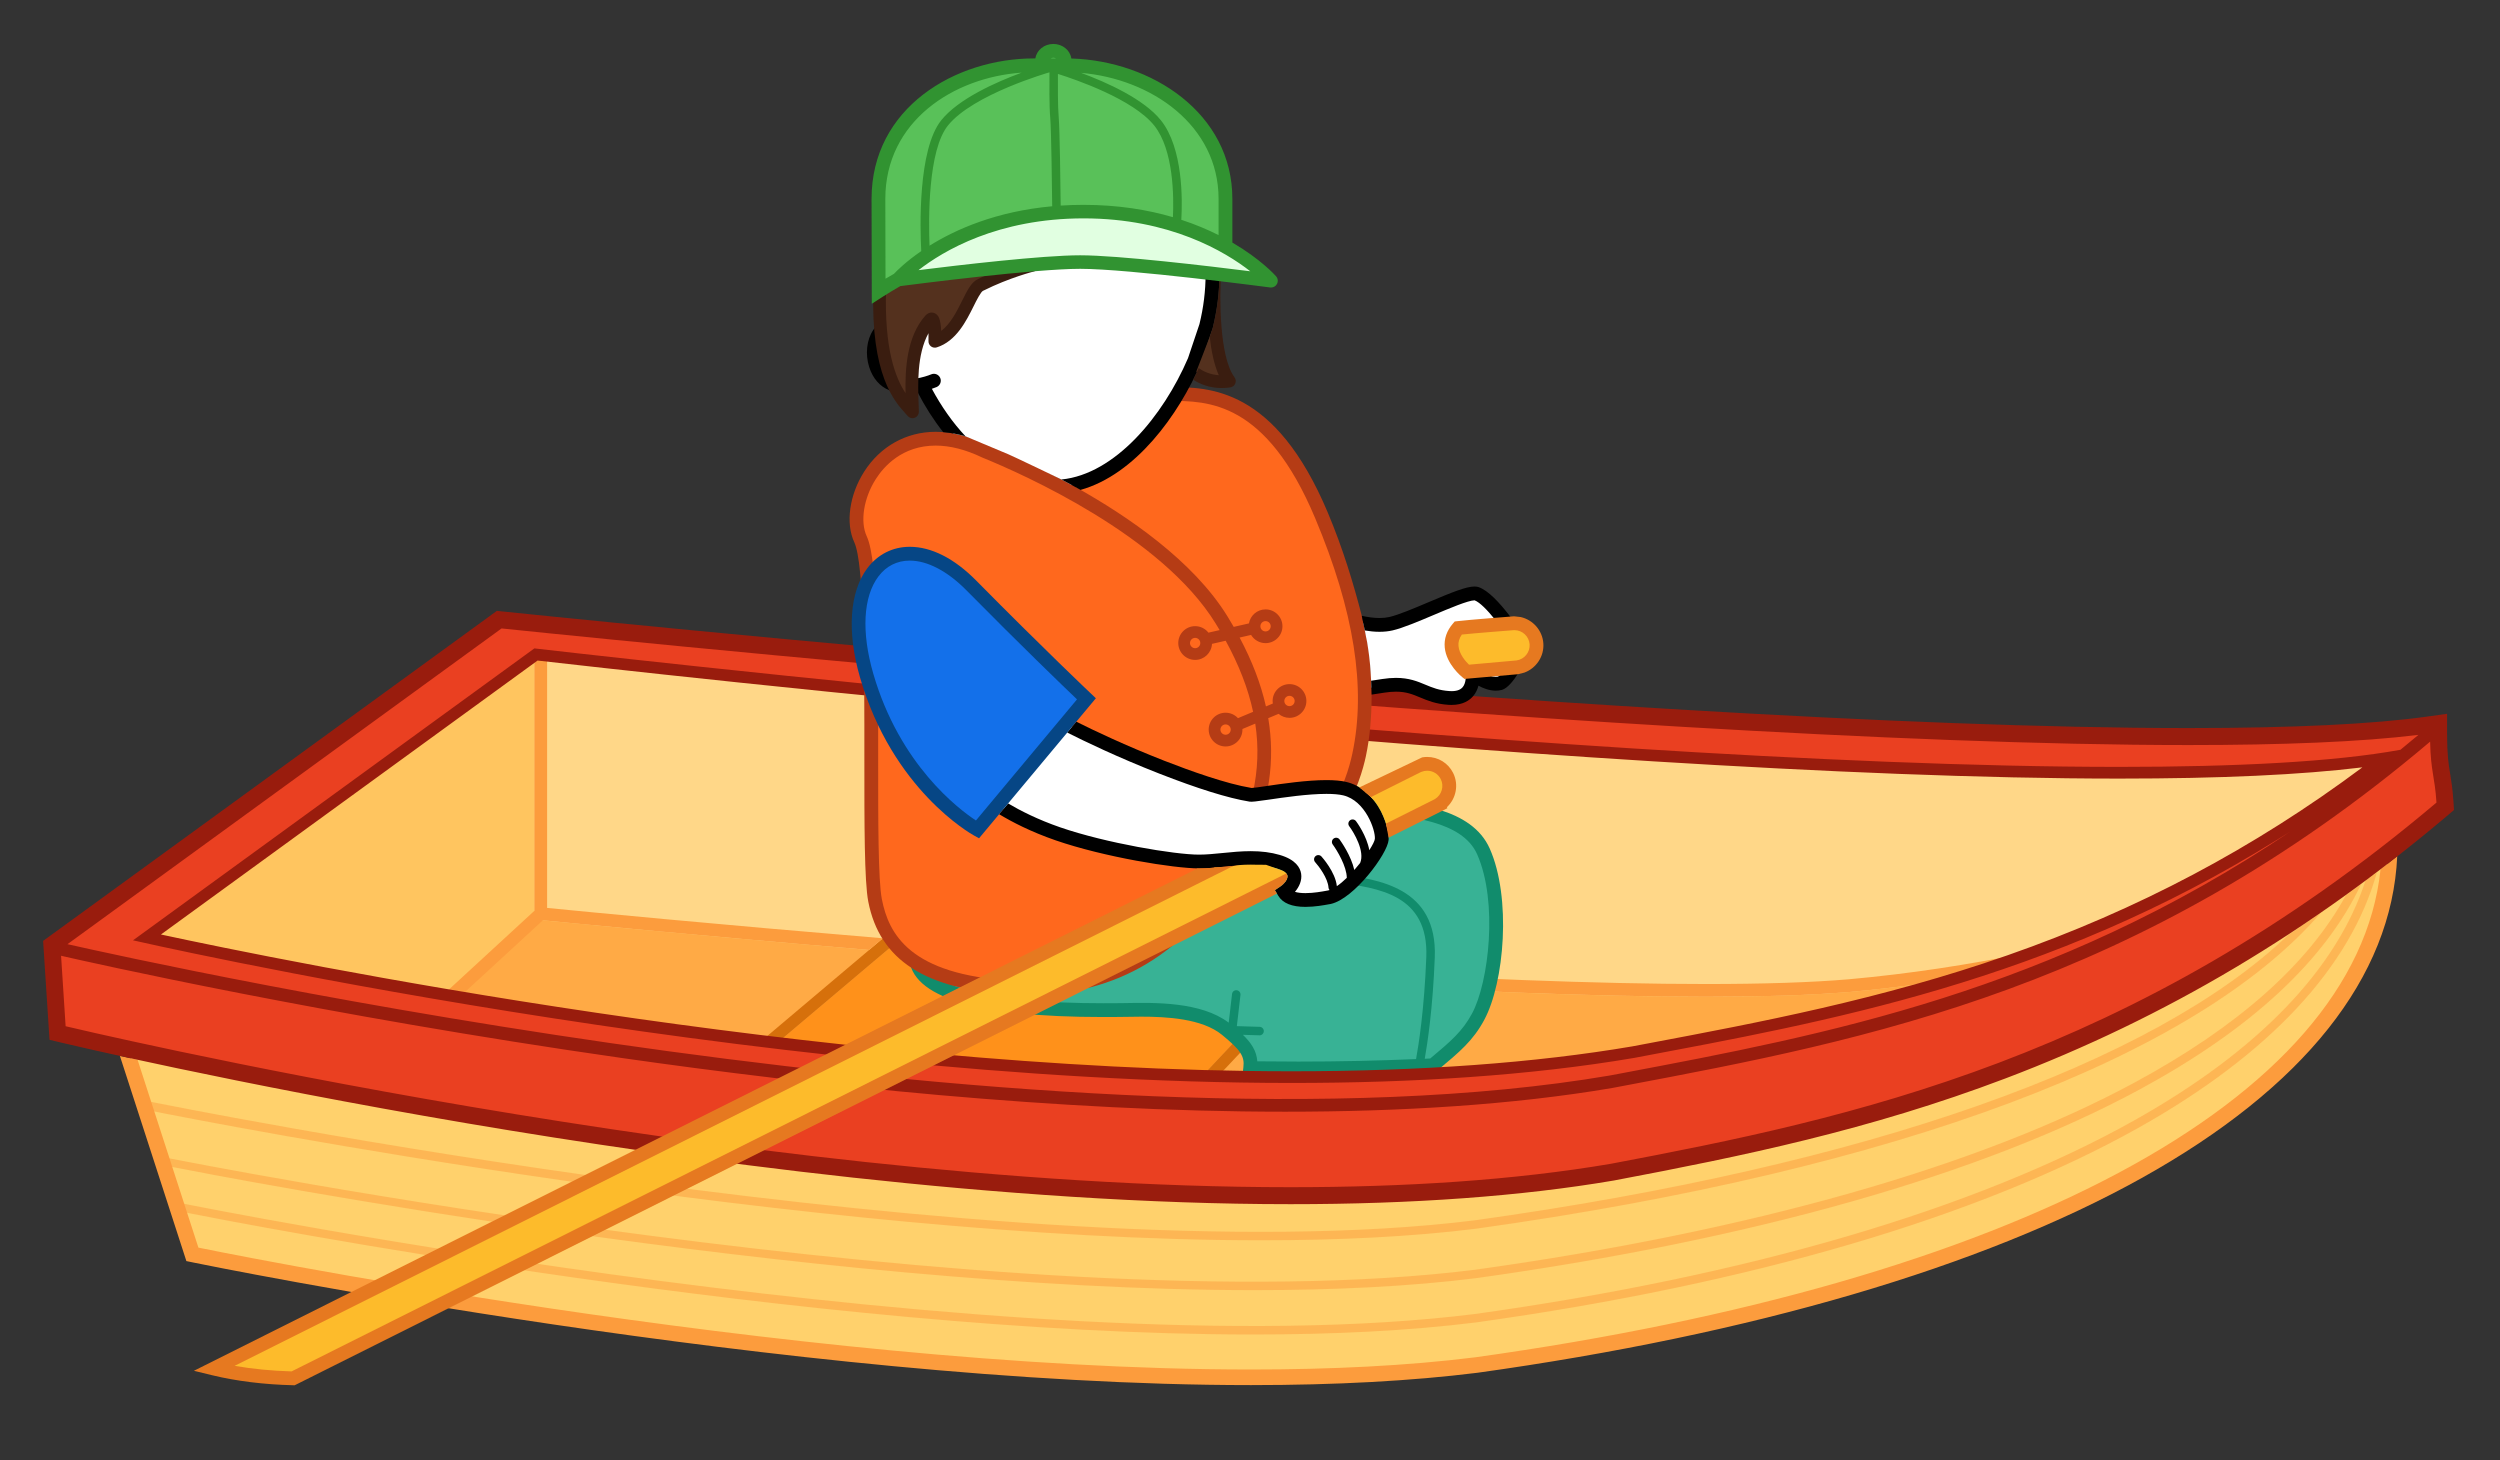 <svg xmlns="http://www.w3.org/2000/svg" xmlns:xlink="http://www.w3.org/1999/xlink" id="Layer_1" width="589" height="344" x="0" y="0" enable-background="new 0 0 589 344" version="1.1" viewBox="0 0 589 344" xml:space="preserve"><rect x="0" y="0" width="589" height="344" fill="#333333" stroke="none"/><g id="Rowboat.svg"><path id="FullBoat" fill="#FFD16C" d="M294.739,324.151c-0.006,0-0.012,0-0.018,0c-107.736-0.004-246.879-28.456-248.272-28.743 l-0.854-0.176L29.826,246.57c-9.316-2.045-14.655-3.321-14.709-3.334l-1.076-0.258l-1.301-20.088l0.668-0.485l104.347-75.895 l0.573,0.062c2.62,0.274,263.552,27.466,397.275,27.464c24.625,0,43.704-0.925,56.715-2.745l1.708-0.239v1.726 c0,5.234,0.37,7.517,0.764,9.932c0.277,1.704,0.562,3.466,0.746,6.286l0.048,0.75l-0.571,0.487 c-4.049,3.453-8.197,6.846-12.346,10.089c-0.804,28.18-21.246,54.216-59.169,75.339c-37.418,20.843-91.246,36.609-155.664,45.602 C332.475,323.179,314.618,324.151,294.739,324.151z"/><path fill="#FFC55F" d="M127.126,154.171l-91.843,66.056l71.199,14.627l20.768-19.701L127.126,154.171z"/><path id="Boat1" fill="#FFD788" d="M574.038,189.089c-0.44-6.812-1.513-7.338-1.513-16.313 c-85.479,11.972-393.813-18.54-446.626-23.917v67.769c0,0,233.434,23.533,309.794,17.095 c71.723-6.453,125.476-33.332,125.483-34.146C565.46,196.241,569.746,192.75,574.038,189.089z"/><path id="Seat" fill="#FF911A" d="M179.933,246.598l53.36-45.08l94.76,6.44l-45.08,47.84L179.933,246.598z"/><path id="Bands" fill="#FC9C3D" d="M35.042,259.484 C37.063,259.9,239.514,301,347.501,287.5c92.706-12.938,159.623-36.725,191.594-67.214l7.729-5.271 c-29.354,34.039-99.442,60.562-199.062,74.467c-15.294,1.912-32.453,2.73-50.646,2.73c-105.725,0-247.532-27.688-261.409-30.479 L35.042,259.484z M40.394,274.902c13.047,2.58,150.283,29.056,255.133,29.056c18.712,0,36.433-0.847,52.231-2.821 c65.328-9.115,119.317-24.451,156.138-44.348c26.431-14.284,43.959-30.545,52.416-48.562l-3.603,2.659 c-8.84,16.24-25.476,31.015-49.77,44.144c-36.607,19.783-90.364,35.047-155.444,44.125c-107.99,13.506-306.022-25.934-308-26.336 L40.394,274.902z M43.625,285.652c12.657,2.521,147.455,28.756,251.584,28.756c18.783,0,36.6-0.854,52.555-2.846 c64.75-9.035,118.745-24.908,156.146-45.902c30.8-17.289,49.874-37.822,56.074-60.096l-2.646,1.828 c-6.725,20.844-25.199,40.125-54.411,56.521c-37.187,20.873-90.938,36.664-155.431,45.664 c-107.991,13.496-302.39-25.615-304.333-26.011L43.625,285.652z" enable-background="new" opacity=".5"/><path id="InnerBoat" fill="#FFAA45" d="M307.891,231.369c50.877,3.049,99.858,4.706,127.808,2.35 c12.021-1.082,23.528-2.74,34.377-4.75c-30.129,10.141-58.834,15.316-84.998,20.268c-29.942,5.104-64.211,6.533-99.368,5.682 l-2.186,2.316L176.52,247.68l1.388-1.174c-26.548-3.257-51.41-7.054-72.849-10.689l20.844-19.188c0,0,33.303,3.354,78.865,7.188 l28.064-23.711l98.229,6.681L307.891,231.369L307.891,231.369z M183.35,245.518l99.078,8.851l42.618-45.229l-91.289-6.203 L183.35,245.518z"/><path id="SeatBorder" fill="#D6700B" d="M204.765,223.812l28.064-23.709l98.229,6.677l-23.17,24.588v0.001L285.7,254.913 l-2.186,2.319l-107.002-9.559l1.388-1.173L204.765,223.812z M183.35,245.518l99.078,8.851l42.618-45.229l-91.289-6.203 L183.35,245.518z"/><path id="FullBoatBorder" fill="#FC9C3D" d="M32.413,249.689l-4.164-0.912l15.002,46.297l0.66,2.037l2.097,0.433 c1.395,0.287,140.756,28.787,248.712,28.787c19.98,0,37.935-0.979,53.36-2.906l0.025-0.003l0.022-0.004 c64.687-9.026,118.772-24.883,156.424-45.854c38.179-21.268,58.951-47.275,60.237-75.867l-3.932,3.119 c-5.765,54.752-87.311,97.384-213.238,114.958c-16.146,2.019-34.062,2.878-52.904,2.878c-108.829,0-247.969-28.713-247.969-28.713 L32.413,249.689z M465.435,229.801c-9.471,1.637-19.42,2.988-29.736,3.917c-9.19,0.775-20.653,1.116-33.72,1.116 c-26.646,0-59.938-1.42-94.088-3.467l2.692-2.858c33.276,1.972,65.554,3.325,91.396,3.325c13.513,0,24.771-0.372,33.468-1.105 c14.631-1.312,28.519-3.486,41.344-6.119L465.435,229.801z M128.899,154.417v59.49c9.039,0.891,39.797,3.87,79.124,7.153 l-3.258,2.752c-39.012-3.28-69.036-6.215-76.863-6.989l0.118-0.111l-23.051,21.224l-2.032-2.207l23.051-21.224l-0.087,0.08v-60.262 L128.899,154.417z"/><path id="Boat" fill="#EA4021" d="M575.036,189.025c-0.181-2.795-0.466-4.545-0.74-6.237c-0.396-2.437-0.771-4.737-0.771-10.013 v-1.149l-1.144,0.159c-13.034,1.824-32.137,2.75-56.772,2.75c-133.75,0-394.713-27.193-397.333-27.468l-0.382-0.04L13.701,222.809 l-0.445,0.323l1.26,19.445l0.717,0.172c1.583,0.379,159.865,37.952,288.803,37.952c28.675,0,54.133-1.861,75.685-5.534 c51.146-9.677,121.186-22.931,194.963-85.313l0.39-0.326L575.036,189.025z M557.47,181.984 c-25.646,19.146-53.121,33.697-83.979,44.479c-29.86,10.438-58.907,15.917-84.534,20.753l-4.091,0.771 c-22.962,3.91-50.05,5.896-80.539,5.896c-111.575,0-241.76-26.865-266.725-32.256l-3.277-0.707l91.917-66.853l0.581,0.066 c24.765,2.846,245.621,27.805,372.479,27.805c23.646,0,42.851-0.894,57.086-2.646l5.611-0.688L557.47,181.984z"/><path id="Pants" fill="#38B295" d="M348.254,239.541c4.361-8.104,6.232-27.732,1.246-38.951 c-4.986-11.217-24.928-9.971-35.523-11.84c0,0-98.771,23.682-98.148,36.77c0.623,13.086,39.885,12.463,46.429,12.463 s19.81-1.061,26.665,4.553c4.24,3.47,6.076,5.48,5.64,9.113c14.625,0.228,29.052,0.031,43.04-0.678 C342.855,246.577,345.77,244.156,348.254,239.541z"/><path id="PantsBorder" fill="#118C6C" d="M350.984,199.93c-4.26-9.584-17.774-10.834-28.635-11.839 c-2.979-0.276-5.791-0.536-8.096-0.942l-0.333-0.059l-0.328,0.079c-0.243,0.06-25.025,6.019-49.408,13.503 c-50.439,15.482-50.112,22.342-49.989,24.924c0.443,9.301,15.802,14.016,45.65,14.016l2.402-0.004c0.829,0,1.765-0.018,2.782-0.031 c1.187-0.021,2.485-0.049,3.853-0.049c5.921,0,14.333,0.44,19.001,4.265c4.424,3.62,5.369,5.054,5.056,7.667l-0.215,1.791 l1.803,0.023c3.839,0.062,7.676,0.088,11.402,0.088c0,0,0,0,0.002,0c11.017,0,21.689-0.26,31.735-0.769l0.604-0.077l0.416-0.349 c5.217-4.354,8.364-6.981,10.989-11.856C354.46,231.439,356.104,211.449,350.984,199.93z M335.672,249.43 c0.628-3.521,1.902-11.875,2.362-23.873c0.637-16.549-13.358-18.382-22.618-19.596l-0.995-0.131 c-0.552-0.073-1.05,0.312-1.123,0.859s0.312,1.05,0.859,1.123l0.999,0.131c9.555,1.252,21.445,2.811,20.88,17.535 c-0.479,12.453-1.837,20.904-2.414,24.039h-0.001c-8.852,0.385-18.127,0.592-27.686,0.592c-3.186,0-6.44-0.021-9.715-0.063 c-0.179-2.479-1.445-4.353-3.393-6.241l3.896,0.117c0.012,0,0.021,0,0.029,0c0.538,0,0.98-0.428,0.999-0.97 c0.019-0.552-0.418-1.013-0.97-1.03l-5.382-0.163l0.854-7.35c0.064-0.548-0.329-1.046-0.877-1.108 c-0.553-0.066-1.045,0.329-1.109,0.879l-0.786,6.758c-6.547-4.951-17.428-4.746-24.515-4.61c-0.996,0.018-1.912,0.03-2.724,0.03 l-2.402,0.004c-26.618,0-42.073-3.979-42.404-10.92c-0.077-1.623,3.133-7.979,47.685-21.653 c22.776-6.992,45.908-12.649,48.898-13.376c2.357,0.396,5.11,0.646,8.021,0.919c10.018,0.927,22.479,2.08,25.965,9.923 c4.985,11.219,2.748,30.199-1.189,37.521c-2.266,4.203-4.977,6.526-9.854,10.604c-0.427,0.021-0.869,0.035-1.299,0.061h0.003 L335.672,249.43L335.672,249.43z"/><path id="BoatBorder" fill="#991C0D" d="M117.061,143.922l-1.243,0.904L11.937,220.382l-1.781,1.295l0.143,2.198l1.177,18.16 l0.191,2.943l2.869,0.688c0.397,0.096,40.335,9.621,95.681,19.018c51.112,8.676,126.228,19.021,193.821,19.021 c28.845,0,54.473-1.875,76.171-5.573l0.036-0.007l0.036-0.006c30.299-5.733,60.146-11.887,92.143-24.016 c37.708-14.291,71.792-34.561,104.199-61.959l1.539-1.304l-0.131-2.011c-0.189-2.939-0.499-4.846-0.772-6.523 c-0.393-2.414-0.729-4.498-0.729-9.531v-4.602l-4.56,0.639c-12.896,1.805-31.854,2.721-56.356,2.721 c-133.599,0-394.402-27.178-397.021-27.452L117.061,143.922L117.061,143.922z M126.652,155.626 c17.636,2.026,244.665,27.812,372.65,27.812c23.759,0,42.95-0.892,57.271-2.65c-25.505,19.035-52.945,33.562-83.576,44.27 c-29.757,10.398-58.747,15.868-84.324,20.694l-4.084,0.771c-22.85,3.896-49.854,5.869-80.261,5.869 c-110.461,0-237.658-26.021-266.408-32.225L126.652,155.626 M14.473,225.199c5.979,1.371,62.004,14.059,132.082,24.074 c45.188,6.457,102.511,12.646,156.214,12.646c27.309,0,53.687-1.604,77.045-5.584l3.071-0.581 c56.729-10.719,120.996-22.854,189.654-81.025c0.146,7.145,1.088,8.082,1.494,14.357c-71.646,60.576-138.279,74.457-194.503,85.1 c-22.891,3.896-48.598,5.518-75.499,5.518c-130.312,0-288.57-37.926-288.57-37.926L14.39,225.18L14.473,225.199z M539.592,195.915 c-56.457,37.853-109.541,47.88-157.259,56.896l-3.05,0.576c-126.599,21.575-343.989-26.543-363.292-30.919l-0.092-0.021 l102.272-74.386c0,0,262.087,27.474,397.438,27.474c21.933,0,40.547-0.723,54.169-2.399c-1.413,1.189-2.824,2.36-4.233,3.513h0.001 c-15.615,2.854-38.686,4.029-66.243,4.029c-133.922,0-373.403-27.916-373.403-27.916l0,0L31.334,221.54 c0,0,146.44,33.604,272.993,33.604c28.563,0,56.121-1.713,80.745-5.91c44.967-8.508,97.438-17.668,151.746-51.592L539.592,195.915z"/><path id="Jacket" fill="#FF681D" d="M291.963,200.177c-0.7,1.376-1.463,2.761-2.29,4.152 c-11.841,19.942-28.979,29.603-51.103,28.354c-22.124-1.246-30.225-9.353-32.406-20.564c-2.182-11.217,0.935-75.72-3.428-85.067 c-4.363-9.347,6.562-31.665,29.309-20.76c4.614,1.88,11.696,5.019,19.425,9.246l-0.002-0.001 c5.973-15.379,15.465-22.71,23.292-22.71c9.66,0,24.406-0.378,36.578,28.598c12.174,28.975,11.053,46.137,8.872,56.418 c-2.183,10.283-9.349,25.862-28.044,22.438L291.963,200.177z"/><path id="JacketBorder" fill="#B53C15" d="M250.642,113.26c-7.673-4.106-14.332-6.983-17.894-8.433 c-4.283-2.053-8.424-3.095-12.307-3.095c-6.904,0-13.045,3.425-16.848,9.396c-3.48,5.464-4.416,12.14-2.33,16.612 c2.402,5.146,2.392,30.405,2.383,50.701c-0.006,15.66-0.012,29.187,0.922,33.988c2.678,13.771,13.454,20.727,33.91,21.877 c1.289,0.069,2.581,0.105,3.84,0.105c0.001,0,0.001,0,0.002,0c20.819,0,37.222-9.848,48.749-29.257 c0.62-1.046,1.207-2.084,1.759-3.121l-0.001-0.001c1.512,0.229,2.991,0.349,4.411,0.35c0,0,0,0,0.002,0 c18.021,0,23.354-18.523,24.559-24.203c0.979-4.617,1.36-9.453,1.354-14.533c-0.002-0.907-0.045-1.822-0.063-2.745 c-0.104-4.104-0.479-8.339-1.593-12.738c-0.264-1.018-0.395-2.041-0.659-3.083c-1.942-7.527-4.38-15.679-7.997-24.289 C300.404,91.2,284.822,91.2,275.51,91.2h-0.747c-7.285,0-17.318,5.835-24.122,22.056L250.642,113.26z M290.68,147.718 c-0.478-0.833-0.976-1.67-1.493-2.51c-8.069-13.111-23.594-23.661-35.674-30.396c6.208-14.994,15.258-20.359,21.248-20.359h0.747 c9.055,0,22.738,0,34.333,27.602c9.187,21.863,12.058,40,8.78,55.452c-1.38,6.504-6.227,21.632-21.381,21.632 c-0.928-0.002-1.887-0.059-2.881-0.175c4.644-9.921,6.132-19.708,4.435-29.78l0.076-0.012l2.364-0.993l-0.004-0.002 c0.689,0.592,1.594,0.949,2.574,0.949c2.188,0,3.977-1.782,3.977-3.974s-1.783-3.976-3.977-3.976c-2.191,0-3.978,1.783-3.978,3.976 c0,0.205,0.016,0.407,0.046,0.604v-0.001l-1.562,0.654l-0.062,0.013c-1.188-5.296-3.255-10.68-6.195-16.214l-0.002-0.003 l2.701-0.617l-0.001-0.001c0.694,1.159,1.964,1.936,3.411,1.936c2.189,0,3.979-1.783,3.979-3.975c0-2.192-1.783-3.976-3.979-3.976 c-1.961,0-3.595,1.428-3.917,3.3l-3.582,0.819L290.68,147.718z M288.763,150.941c3.153,5.77,5.309,11.325,6.469,16.771 l-0.002-0.007l-3.562,1.493v0.003c-0.727-0.79-1.769-1.286-2.925-1.286c-2.192,0-3.975,1.783-3.975,3.976 c0,2.191,1.783,3.976,3.975,3.976c2.192,0,3.976-1.783,3.976-3.976c0-0.047-0.001-0.093-0.002-0.139l3.021-1.268 c1.688,11.102-0.812,21.811-7.463,33.016c-11.567,19.482-28.305,28.754-49.614,27.562c-24.338-1.371-29.299-11.014-30.902-19.254 c-0.874-4.494-0.869-18.521-0.862-33.367c0.009-22.75,0.019-46.274-2.688-52.076c-1.61-3.45-0.736-8.998,2.126-13.492 c1.876-2.947,6.205-7.891,14.106-7.891c3.393,0,7.061,0.934,10.991,2.815c9.68,3.944,42.251,18.419,54.987,39.114 c0.316,0.514,0.625,1.025,0.925,1.535l0.001,0.003l-2.638,0.604l0.001,0.001c-0.729-0.933-1.862-1.532-3.134-1.532 c-2.192,0-3.975,1.783-3.975,3.976s1.783,3.976,3.975,3.976c2.127,0,3.869-1.679,3.971-3.78l3.219-0.736L288.763,150.941z M299.379,147.548c0,0.67-0.546,1.215-1.216,1.215s-1.215-0.545-1.215-1.215s0.545-1.216,1.215-1.216 S299.379,146.878,299.379,147.548z M305.021,165.152c0,0.669-0.547,1.214-1.217,1.214c-0.673,0-1.218-0.545-1.218-1.214 c0-0.67,0.545-1.216,1.218-1.216C304.475,163.936,305.021,164.482,305.021,165.152z M289.962,171.891 c0,0.669-0.545,1.214-1.216,1.214c-0.67,0-1.215-0.545-1.215-1.214c0-0.671,0.545-1.217,1.215-1.217 C289.417,170.674,289.962,171.22,289.962,171.891z M282.791,151.498c0,0.67-0.545,1.216-1.216,1.216 c-0.67,0-1.215-0.546-1.215-1.216s0.545-1.216,1.215-1.216C282.246,150.282,282.791,150.828,282.791,151.498z"/><path id="Body" fill="#FFF" d="M321.223,146.831c2.068,0.406,4.408,0.596,6.498,0.113c5.303-1.224,17.743-7.837,20.139-7.075 c4.14,1.416,11.104,12.953,11.104,12.953s-3.433,7.467-5.536,8.15c-3.173,0.775-6.521-2.447-6.521-2.447s1.021,6.321-5.505,5.913 c-6.524-0.407-7.545-4.078-15.498-2.854c-1.06,0.163-1.977,0.304-2.771,0.426l-0.099-1.629l-0.121-2.103l-0.119-1.625l-0.25-2.292 l-0.209-1.5l-0.25-1.625l-0.229-1.093L321.223,146.831z M231.904,187.479c0,0,6.116,5.102,17.331,8.977 c11.214,3.873,27.526,6.521,33.235,6.521c5.708,0,12.234-1.836,18.555,0c6.32,1.834,3.646,5.83,1.531,7.241 c1.844,3.101,9.469,1.351,10.631,1.173c4.662-1.031,12.146-10.97,12.352-13.619c0.203-2.646-2.518-10.508-8.718-11.959 c-6.2-1.453-20.896,1.666-22.116,1.463c-1.223-0.199-6.933-1.021-21.001-6.521c-14.069-5.505-24.264-11.011-24.264-11.011 L231.904,187.479z"/><path id="Face" fill="#FFF" d="M217.122,90.589c2.275,4.593,4.3,7.934,7.528,11.54c0,0,2.346,0.486,2.825,0.666 c0.479,0.18,8.431,3.518,10.126,4.249s12.475,5.92,12.475,5.92l2.394,1.292c12.605-2.576,23.316-16.146,28.948-29.292l2.735-8.14 c0.986-3.973,1.515-8.086,1.515-12.208c0-23.222-16.767-42.047-37.451-42.047c-20.684,0-37.453,18.825-37.453,42.047 c0,4.598,0.657,9.338,1.873,13.984l0.002,0.004c-1.754-1.102-4.175-2.017-5.563,0.066c-2.354,3.531-1.178,10.124,3.061,11.772 C212.422,91.333,215.121,91.043,217.122,90.589L217.122,90.589z"/><path id="BodyBorder" d="M219.544,91.599c2.229,4.146,4.899,7.969,7.93,11.196c-1.792-0.519-3.547-0.848-5.259-0.984 c-2.265-2.86-4.278-6.032-6.018-9.391l-0.001,0.001c-0.833,0.133-1.733,0.222-2.655,0.221c-1.332,0-2.709-0.184-3.996-0.685 c-2.231-0.868-3.924-2.813-4.765-5.478c-0.965-3.056-0.604-6.394,0.941-8.711c0.753-1.13,1.827-1.802,3.106-1.943 c0.5-0.056,1.008-0.025,1.509,0.07l0.001,0.008c-0.777-3.777-1.201-7.578-1.201-11.287c0-24.081,17.53-43.672,39.078-43.672 c21.546,0,39.076,19.591,39.076,43.672c0,4.182-0.526,8.421-1.563,12.6c-0.011,0.043-0.023,0.085-0.037,0.126l-2.735,8.14 c-0.014,0.042-0.03,0.082-0.047,0.123c-5.238,12.226-15.437,26.212-28.349,29.819c-1.526-0.866-3.024-1.683-4.487-2.459 c12.637-1.249,23.97-14.958,29.822-28.58l2.693-8.015c0.963-3.902,1.451-7.856,1.451-11.754c0-22.289-16.071-40.422-35.826-40.422 s-35.828,18.133-35.828,40.422c0,4.24,0.601,8.648,1.708,13.002l0.001-0.001c0.955,0.662,1.625,1.286,1.781,1.436 c0.649,0.62,0.672,1.648,0.052,2.297c-0.619,0.648-1.645,0.672-2.296,0.054c-1.113-1.058-3.228-2.492-4.45-2.349 c-0.232,0.026-0.484,0.106-0.757,0.515c-0.982,1.473-1.201,3.856-0.546,5.93c0.312,0.988,1.097,2.748,2.844,3.427 c2.974,1.157,7.266-0.136,8.669-0.733c0.825-0.351,1.779,0.035,2.131,0.861c0.351,0.826-0.035,1.78-0.861,2.131 c-0.062,0.026-0.469,0.196-1.118,0.412L219.544,91.599z M360.352,151.982c-1.213-2.011-7.498-12.121-12-13.662 c-0.291-0.092-0.604-0.137-0.968-0.137c-1.956,0-5.397,1.396-10.832,3.698c-3.465,1.467-7.048,2.983-9.196,3.479 c-0.703,0.162-1.488,0.244-2.351,0.244c-1.42,0-2.866-0.224-4.172-0.521c0.263,1.164,0.496,2.313,0.714,3.453 c1.113,0.19,2.284,0.317,3.458,0.317c1.103,0,2.14-0.11,3.081-0.328c2.425-0.56,6.141-2.132,9.732-3.653 c3.601-1.524,8.076-3.419,9.594-3.438c2.477,0.949,7.053,7.234,9.704,11.488c-1.532,3.168-3.399,6.083-4.169,6.49 c-0.174,0.036-0.357,0.054-0.547,0.054c-1.77,0-3.758-1.527-4.375-2.113l-2.73,1.421c0.082,0.551,0.116,2.188-0.704,3.141 c-0.6,0.694-1.604,0.996-3.093,0.9c-2.446-0.152-4.01-0.805-5.664-1.496c-1.896-0.791-3.855-1.61-6.936-1.61 c-1.02,0-2.076,0.088-3.246,0.268l-2.62,0.403c0.061,1.1,0.104,2.192,0.12,3.271l2.994-0.461c1.004-0.155,1.899-0.23,2.752-0.23 c2.429,0,3.937,0.63,5.684,1.359c1.744,0.729,3.722,1.555,6.713,1.741c0.239,0.015,0.469,0.021,0.691,0.021l0,0 c2.748,0,4.283-1.125,5.088-2.069c0.654-0.769,1.035-1.639,1.252-2.466c1.138,0.628,2.56,1.171,4.074,1.171 c0.479,0,0.957-0.056,1.41-0.167l0.111-0.032c2.516-0.815,5.395-6.578,6.516-9.018L360.352,151.982z M322.607,200.311 c-0.6-3.425-2.991-6.67-3.135-6.854c-0.337-0.44-0.962-0.528-1.398-0.199c-0.441,0.331-0.531,0.958-0.2,1.396 c1.132,1.515,3.737,5.941,2.578,8.654l0.003,0.002c-0.438,0.56-0.902,1.112-1.381,1.655l-0.002-0.001 c-0.746-3.354-3.104-6.684-3.467-7.186c-0.324-0.444-0.951-0.543-1.396-0.217c-0.445,0.32-0.544,0.946-0.218,1.396 c1.034,1.417,3.298,5.166,3.312,7.864l0.001,0.002c-0.784,0.76-1.575,1.433-2.336,1.951l-0.01-0.008 c-0.335-3.31-3.487-6.826-3.626-6.979c-0.371-0.41-1.003-0.438-1.412-0.067s-0.438,1.004-0.066,1.411 c0.828,0.913,3.006,3.771,3.141,5.992c0.013,0.212,0.103,0.396,0.225,0.549l0.01,0.021c-0.117,0.039-0.23,0.072-0.348,0.101 c-0.109,0.021-0.271,0.048-0.457,0.082c-0.956,0.176-2.943,0.542-4.854,0.543c-1.008,0-1.854-0.104-2.479-0.301 c1.021-1.193,1.696-2.72,1.457-4.271c-0.218-1.413-1.271-3.329-5.065-4.433c-2.041-0.594-4.269-0.881-6.807-0.881 c-2.251,0-4.454,0.22-6.583,0.433c-1.979,0.197-3.848,0.386-5.62,0.386c-5.665,0-21.894-2.703-32.705-6.438 c-5.278-1.823-9.408-3.937-12.257-5.62l-2.114,2.533c3.011,1.818,7.477,4.144,13.31,6.158c11.513,3.978,27.948,6.61,33.766,6.61 c1.934,0,3.881-0.19,5.942-0.396c2.051-0.205,4.171-0.417,6.261-0.417c2.229,0,4.157,0.245,5.896,0.752 c1.631,0.473,2.66,1.147,2.765,1.806c0.117,0.762-0.772,1.92-1.683,2.523l-1.281,0.854l0.789,1.327 c1.031,1.737,3.188,2.619,6.406,2.619c2.201-0.001,4.392-0.403,5.438-0.599c0.187-0.033,0.329-0.062,0.427-0.073l0.104-0.021 c5.484-1.214,13.363-11.793,13.619-15.082c0.256-3.327-2.827-11.993-9.969-13.663c-1.231-0.289-2.765-0.432-4.675-0.432 c-4.635,0-10.382,0.848-14.185,1.407c-1.469,0.217-2.983,0.438-3.441,0.45l-0.067-0.014c-5.868-0.953-14.403-4.015-20.53-6.408 c-9.097-3.562-16.617-7.146-20.718-9.2l-2.138,2.562c3.984,2.013,11.937,5.854,21.672,9.662c9.125,3.569,16.255,5.788,21.192,6.594 l0.134,0.021c0.473,0.077,1.5-0.031,4.372-0.454c3.709-0.547,9.313-1.373,13.709-1.373c1.636,0,2.959,0.115,3.938,0.345 c5.229,1.228,7.626,8.175,7.467,10.25c-0.04,0.472-0.53,1.451-1.311,2.666"/><path id="Oars" fill="#FDBB2B" d="M343.559,147.958c2.702-0.324,13.279-1.138,13.279-1.138l0.003,0.02 c2.702,0.021,4.978,2.123,5.156,4.867c0.18,2.742-1.798,5.123-4.478,5.498v0.02l-11.985,1.054 C345.534,158.278,339.088,153.138,343.559,147.958z M298.273,203.746c-2.666,0-5.408-0.188-7.685,0.283 c-2.525,0.521-4.392,0.354-4.392,0.354L50.372,322.431c5.411,1.316,11.801,2.146,18.688,2.31l233.698-116.98 c0,0,1.646-1.854-0.875-2.744C300.697,204.591,298.273,203.746,298.273,203.746z M340.905,182.832 c-1.231-2.459-4.142-3.514-6.642-2.484l-0.015-0.018l-12.579,6.297c3.2,2.4,4.768,6.479,5.271,9.023l11.978-5.994l-0.008-0.021 C341.236,188.251,342.135,185.291,340.905,182.832z"/><path id="OarsBorder" fill="#E67920" d="M327.164,197.357l12.482-6.248l1.352-0.699l-0.102-0.242 c2.17-2.023,2.834-5.316,1.461-8.062c-1.166-2.328-3.508-3.771-6.114-3.771c-0.399,0-0.795,0.035-1.185,0.104l-14.793,7.08 l2.729,2.271l11.691-5.854l0.192-0.082c0.438-0.181,0.896-0.271,1.36-0.271c1.363,0,2.598,0.759,3.209,1.979 c0.835,1.67,0.229,3.728-1.372,4.685l-0.153,0.094l-11.39,5.701L327.164,197.357z M303.042,205.795 c0.164,0.182,0.265,0.364,0.292,0.547c0.117,0.762-0.773,1.92-1.68,2.523l-1.284,0.854l0.479,0.809L69.426,326.37l-0.404-0.009 c-6.797-0.162-13.379-0.979-19.034-2.354l-4.307-1.048l236.464-118.361c0.109,0,0.223,0.004,0.325,0.004 c1.934,0,3.881-0.193,5.942-0.398c0.559-0.057,1.124-0.112,1.691-0.165c0.163-0.017,0.327-0.029,0.491-0.044l0.014,0.002 L55.279,321.792c4.185,0.733,8.74,1.18,13.417,1.31L303.038,205.8L303.042,205.795z M345.029,159.954l-0.508-0.405 c-0.154-0.122-3.77-3.044-4.141-7.021c-0.188-2.024,0.469-3.919,1.941-5.631l0.408-0.477l0.625-0.075 c2.705-0.325,12.916-1.111,13.353-1.145l1.555,0.174c2.902,0.644,5.15,3.156,5.354,6.227c0.199,3.063-1.688,5.839-4.475,6.863 l-1.481,0.38L345.029,159.954z M344.412,149.498c-0.617,0.875-0.877,1.768-0.791,2.716c0.174,1.928,1.693,3.63,2.474,4.384 l11.199-1.002c1.851-0.259,3.204-1.92,3.082-3.782c-0.122-1.863-1.681-3.334-3.548-3.349l-0.163-0.001 C355.066,148.587,347.453,149.182,344.412,149.498z"/><path id="Sleeve" fill="#1370EA" d="M255.963,164.642c0,0-11.215-10.603-27.119-26.71c-15.903-16.108-32.215-4.896-24.671,21.204 c7.544,26.101,26.098,36.296,26.098,36.296L255.963,164.642z"/><path id="SleeveBorder" fill="#064685" d="M230.662,197.5l-1.173-0.645c-0.782-0.435-19.233-10.824-26.876-37.271 c-3.106-10.747-2.473-20.124,1.738-25.725c2.441-3.246,5.988-5.034,9.988-5.034c5.104,0,10.52,2.753,15.662,7.962 c15.699,15.9,26.967,26.564,27.079,26.671l1.11,1.049L230.662,197.5z M214.339,132.079c-2.997,0-5.552,1.292-7.39,3.737 c-3.592,4.776-4.034,13.112-1.214,22.869c6.208,21.478,20.137,31.954,24.193,34.622l23.813-28.537 c-3.214-3.069-13.141-12.619-26.052-25.696C223.235,134.563,218.494,132.079,214.339,132.079z"/><path id="hair" fill="#54311E" d="M288.73,89.509l-1.654-0.114c-1.912-0.132-3.673-0.752-5.233-1.844l3.936-10.179l0.221,1.9 c0.424,3.654,1.117,6.588,2.061,8.72L288.73,89.509z M214.418,96.07l-1.907-2.894c-3.557-5.398-5.111-13.603-4.752-25.081 l0.009-0.295l0.168-0.265c1.971-2.853,18.599-3.938,25.657-4.272l5.497-0.26l-5.054,2.178c-1.068,0.46-2.112,0.944-3.101,1.437 c-1.309,0.544-2.209,2.355-3.35,4.649c-1.26,2.534-2.826,5.683-5.238,7.492l-1.516,1.137l-0.083-1.893 c-0.051-1.152-0.211-2.629-0.687-3.121c-0.351-0.362-0.88-0.329-1.296,0.14c-4.143,4.656-4.538,11.842-4.418,17.583L214.418,96.07z"/><path id="hairBorder" fill="#3A1D10" d="M291.033,90.361c-0.202,0.487-0.646,0.833-1.168,0.91c-0.681,0.1-1.363,0.15-2.027,0.15 c-2.896,0-5.132-0.937-6.722-1.958c0.649-1.296,1.25-2.586,1.795-3.857c-0.16,0.374-0.325,0.749-0.495,1.126 c1.081,0.756,2.651,1.523,4.729,1.666c-1.109-2.506-1.76-5.738-2.139-9.01l0.687-2.045c0.014-0.042,0.026-0.083,0.037-0.126 c1.037-4.178,1.563-8.417,1.563-12.6c0-0.338-0.016-0.672-0.023-1.008c0.28,0.296,0.452,0.689,0.421,1.123 c-0.354,5.062-0.476,19.27,3.161,24.16C291.166,89.315,291.235,89.874,291.033,90.361z M244.761,62.297 c0.096,0.754-0.386,1.46-1.124,1.646c-0.058,0.015-5.846,1.483-11.863,4.491c-0.044,0.022-0.09,0.042-0.137,0.06 c-0.545,0.21-1.579,2.29-2.263,3.666c-1.727,3.473-4.091,8.229-8.671,9.683c-0.465,0.148-0.971,0.06-1.359-0.234 c-0.389-0.294-0.61-0.758-0.594-1.245c0.02-0.623,0.019-1.266,0.001-1.861c-2.764,5.013-2.494,12.164-2.324,16.679 c0.025,0.662,0.048,1.27,0.059,1.809c0.014,0.63-0.369,1.202-0.957,1.43c-0.176,0.068-0.36,0.102-0.542,0.102 c-0.424,0-0.838-0.18-1.129-0.512c-0.137-0.157-0.288-0.323-0.451-0.502c-2.687-2.959-8.274-9.113-7.65-29.419 c-0.016-0.53,0.123-1.287,0.817-2.032c4.231-4.546,31.301-5.02,36.684-5.068c0.005,0,0.009,0,0.014,0 C244.027,60.988,244.665,61.548,244.761,62.297z M233.641,64.262c-12.346,0.584-23.624,2.022-24.881,3.841c0,0.008,0,0.015,0,0.023 c-0.443,14.15,2.2,20.875,4.587,24.5c-0.117-5.654,0.258-13.309,4.671-18.268c0.533-0.599,1.1-0.724,1.481-0.724 c0.48,0,0.936,0.197,1.281,0.554c0.251,0.26,0.838,0.867,0.966,3.771c2.224-1.668,3.702-4.642,4.942-7.135 c1.232-2.478,2.209-4.443,3.8-5.102C231.561,65.188,232.62,64.702,233.641,64.262z"/><path id="Hat" fill="#59C159" d="M250.817,14.283c0-1.272-1.185-2.304-2.647-2.304c-1.463,0-2.648,1.032-2.648,2.304l-0.029,1.104 h-1.881c-18.581,0-36.653,11.786-36.653,31.475l0.05,21.728c32.939-21.205,67.913-16.298,81.712-5.047c0-1.605,0-16.663,0-16.663 c0-19.688-19.076-31.492-37.657-31.492h-0.292L250.817,14.283z"/><path id="Cap" fill="#E1FFE1" d="M211.535,65.873c0,0,13.967-16.017,43.765-16.017c29.798,0,44.147,16.289,44.147,16.289 s-33.28-4.407-44.957-4.407C242.813,61.738,211.535,65.873,211.535,65.873z"/><path id="HatBorder" fill="#319331" d="M243.935,13.761c0.278-1.92,2.071-3.407,4.235-3.407c2.172,0,3.97,1.498,4.238,3.429 c18.881,0.558,37.938,12.847,37.938,33.097v10.272l0.013,0.008c6.627,3.871,10,7.61,10.284,7.933 c0.439,0.498,0.522,1.217,0.211,1.803c-0.275,0.523-0.818,0.843-1.4,0.843c-0.07,0-0.145-0.004-0.21-0.014 c-0.332-0.044-33.31-4.393-44.748-4.393c-10.771,0-38.874,3.616-42.387,4.074c-1.398,0.803-2.801,1.641-4.215,2.55l-2.498,1.608 l-0.057-24.698c0-21.503,19.722-33.104,38.278-33.104L243.935,13.761L243.935,13.761z M216.401,63.646 c9.379-1.17,29.176-3.5,38.089-3.5c9.003,0,30.259,2.533,40.077,3.767c-5.909-4.618-18.941-12.464-39.267-12.464 C235.05,51.449,222.227,59.104,216.401,63.646z M217.045,59.128c-0.274-5.215-0.833-23.869,4.719-30.798 c4.058-5.063,12.929-8.999,18.932-11.215c-16.067,1.122-32.113,11.465-32.113,29.746l0.043,18.804 c0.665-0.401,1.324-0.767,1.986-1.146c0.737-0.786,2.854-2.898,6.428-5.354L217.045,59.128z M247.899,48.593 c-0.052-4.604-0.222-18.169-0.463-20.825c-0.242-2.651-0.209-8.415-0.185-10.725c0.005-0.001,0.019-0.005,0.02-0.006 c-0.18,0.051-18.046,5.182-23.946,12.544c-4.722,5.894-4.572,22.122-4.329,28.305C225.169,54.036,234.715,49.79,247.899,48.593z M249.248,17.419c-0.022,2.472-0.04,7.761,0.18,10.168c0.249,2.738,0.417,16.09,0.47,20.85l-0.008,0.001 c1.742-0.114,3.545-0.175,5.409-0.175c8.135,0,15.136,1.174,21.035,2.902l0.01-0.107c0.21-4.525,0.208-15.717-4.407-21.477 C266.955,23.364,253.439,18.738,249.248,17.419z M273.498,28.331c5.271,6.578,5.084,18.9,4.826,23.305l-0.026,0.138 c3.307,1.081,6.238,2.328,8.799,3.616v-8.509c0-17.414-15.894-28.3-32.385-29.711C260.711,19.396,269.473,23.308,273.498,28.331z M248.17,13.604c-0.242,0-0.459,0.062-0.63,0.156v0.002h1.262L248.8,13.76C248.629,13.666,248.412,13.604,248.17,13.604z"/></g></svg>